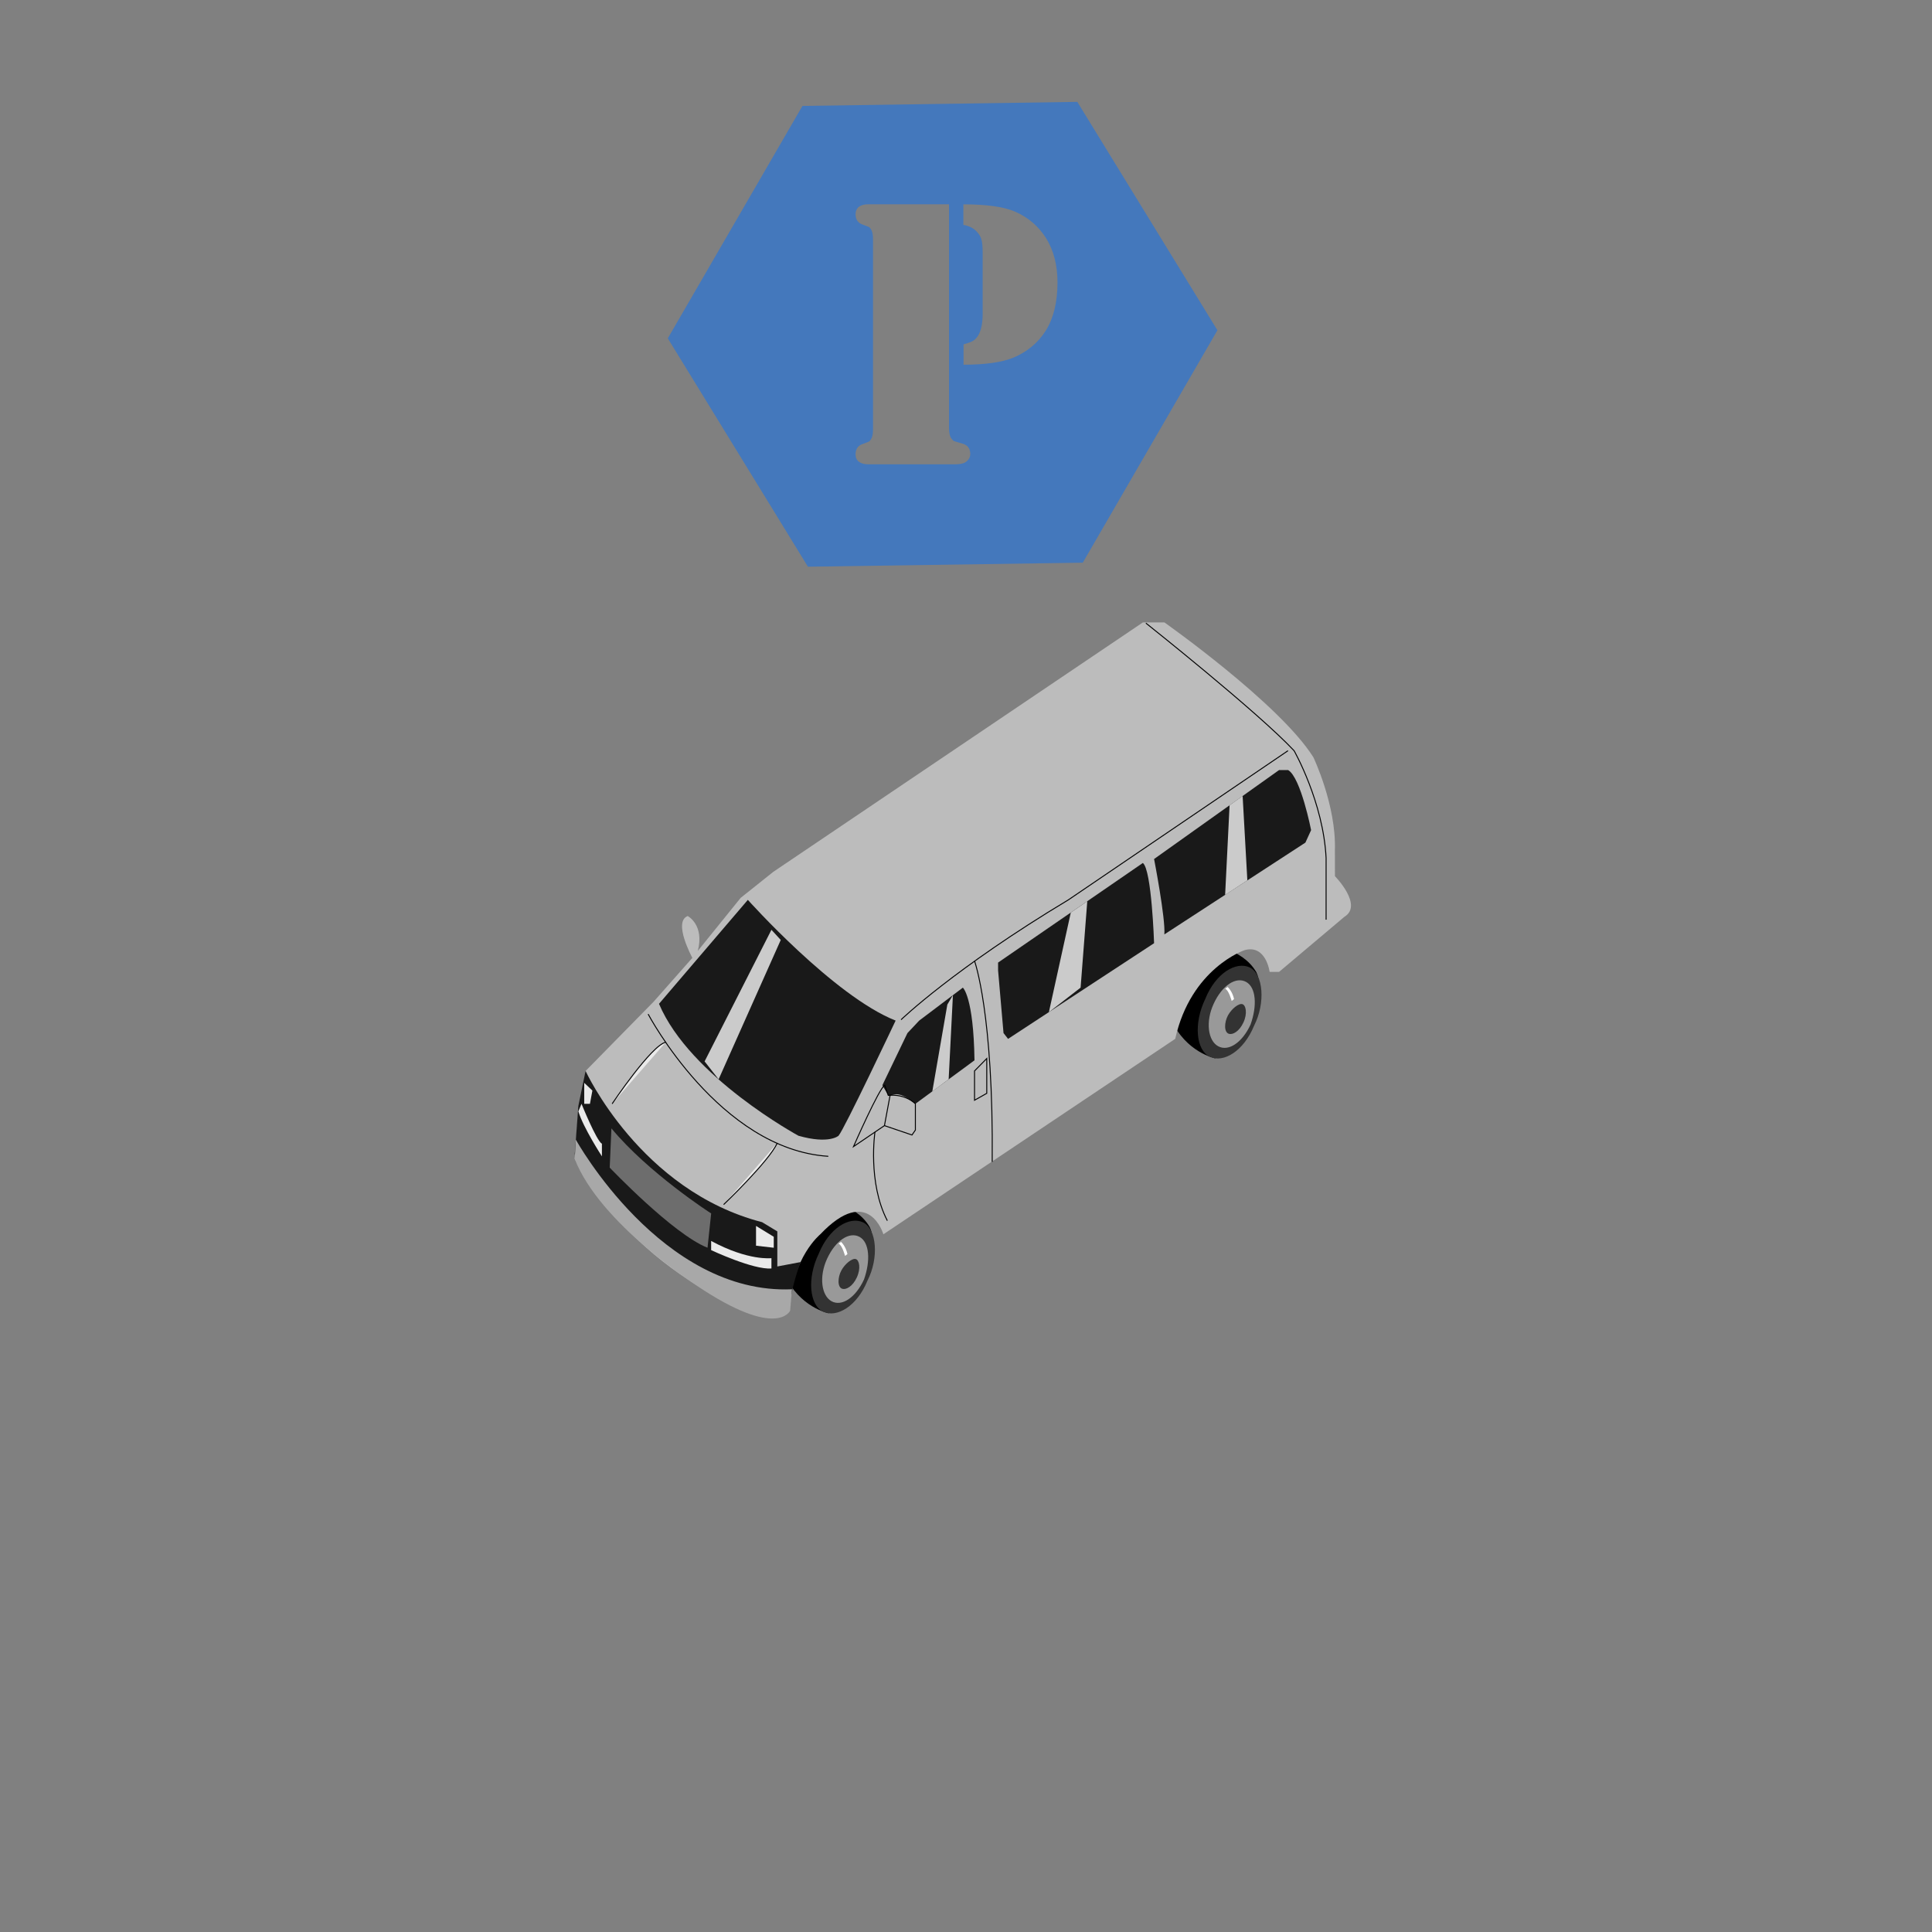 <?xml version="1.0" encoding="utf-8"?>
<!-- Generator: Adobe Illustrator 16.0.0, SVG Export Plug-In . SVG Version: 6.00 Build 0)  -->
<!DOCTYPE svg PUBLIC "-//W3C//DTD SVG 1.1//EN" "http://www.w3.org/Graphics/SVG/1.1/DTD/svg11.dtd">
<svg version="1.1" id="Layer_1" xmlns="http://www.w3.org/2000/svg" xmlns:xlink="http://www.w3.org/1999/xlink" x="0px" y="0px"
	 width="200px" height="200px" viewBox="0 0 200 200" enable-background="new 0 0 200 200" xml:space="preserve">
<rect x="0" y="0" width="200" height="200" fill="#808080" stroke="none"/>
<g>
	<g id="Tire_2_1_">
		<path d="M85.769,135.944c0,0-3.018-0.606-4.538-3.985c0,0-0.7-5.825,3.754-7.75c0,0,3.514,0.217,5.041,2.802
			C91.615,130.147,85.769,135.944,85.769,135.944z"/>
		<path fill="#333333" d="M89.805,132.562c-1.069,2.646-3.175,3.896-4.589,3.224c-1.416-0.672-1.706-3.438-0.453-6.02
			c1.068-2.635,3.174-3.893,4.589-3.225C90.77,127.228,90.995,130.232,89.805,132.562z"/>
		<path fill="#999999" d="M88.975,128.039c-1.045-0.565-2.471,0.355-3.35,2.254c-0.875,1.886-0.58,3.848,0.464,4.415
			c1.045,0.566,2.472-0.353,3.35-2.253C90.127,130.52,90.02,128.611,88.975,128.039z M88.697,132.244
			c-0.439,0.95-1.119,1.282-1.489,1.175c-0.554-0.154-0.484-1.216-0.11-1.904c0.376-0.694,1.119-1.286,1.49-1.179
			C88.954,130.443,89.134,131.302,88.697,132.244z"/>
		<path fill="#FFFFFF" d="M87.058,128.558c0,0,0.49,0.416,0.669,1.264l-0.248,0.19c0,0-0.302-1.148-0.671-1.258L87.058,128.558z"/>
	</g>
	<g id="Tire_2_3_">
		<path d="M125.792,109.558c0,0-3.02-0.61-4.546-3.993c0,0-0.703-5.821,3.762-7.745c0,0,3.515,0.216,5.037,2.8
			C131.634,103.753,125.792,109.558,125.792,109.558z"/>
		<path fill="#333333" d="M129.825,106.175c-1.073,2.637-3.176,3.899-4.588,3.218c-1.417-0.67-1.707-3.434-0.454-6.018
			c1.069-2.633,3.178-3.894,4.589-3.225C130.788,100.834,131.014,103.84,129.825,106.175z"/>
		<path fill="#999999" d="M128.994,101.647c-1.048-0.571-2.473,0.35-3.349,2.248c-0.88,1.887-0.584,3.854,0.463,4.413
			c1.046,0.568,2.476-0.35,3.347-2.243C130.151,104.127,130.041,102.216,128.994,101.647z M128.716,105.852
			c-0.439,0.949-1.117,1.28-1.485,1.173c-0.556-0.155-0.489-1.212-0.115-1.908c0.379-0.691,1.121-1.278,1.491-1.169
			C128.977,104.055,129.157,104.913,128.716,105.852z"/>
		<path fill="#FFFFFF" d="M127.075,102.168c0,0,0.493,0.41,0.674,1.257l-0.246,0.196c0,0-0.305-1.148-0.673-1.255L127.075,102.168z"
			/>
	</g>
	<g id="Body_1_">
		<path fill="#BCBCBC" d="M59.493,119.972l0.376-4.93l0.329-0.775l0.424-3.402l7.039-7.167l4.012-4.541c0,0-2.041-3.73-0.482-4.331
			c0,0,1.75,0.911,1.044,3.613l4.435-5.489l3.387-2.702l38.257-25.819h2.222c0,0,11.927,8.406,15.424,13.962
			c0,0,2.371,4.955,2.229,9.607l0.005,2.703c0,0,2.952,3.001,0.981,4.204l-6.766,5.704h-0.978c0,0-0.365-2.854-2.583-2.254
			c0,0-5.56,1.856-7.188,9.186l-30.213,20.234c0,0-1.52-5.258-6.532,0c0,0-2.925,2.401-3.123,7.505l-1.693,1.197
			C80.099,136.479,67.376,133.737,59.493,119.972z"/>
		<path fill="#191919" d="M60.619,110.864c0,0,5.665,12.396,18.271,15.654l1.578,0.955v3.632l2.414-0.457
			c0,0-1.088,2.829-1.088,4.646l-1.693,0.399c0,0-2.21,0.099-6.339-2.102c0,0-9.478-4.607-14.264-14.111l0.375-5.006L60.619,110.864
			z"/>
		<path fill="#191919" d="M68.22,103.914l9.197-10.76c0,0,8.915,9.979,15.298,12.497c0,0-5.349,11.322-5.912,11.922
			c0,0-0.975,0.903-4.146,0C82.657,117.57,71.412,111.483,68.22,103.914z"/>
		<path fill="#191919" d="M91.344,112.339l2.593-5.393l1.218-1.295l4.519-3.411c0,0,1.108,0.921,1.205,7.524l-6.124,4.508
			c0,0-1.386-1.276-2.322-0.943c-0.937,0.338-0.11-0.267-0.484,0.061L91.344,112.339z"/>
		<path fill="#191919" d="M103.321,99.645v0.806l0.563,6.492l0.471,0.601l15.115-9.903c0,0-0.245-7.604-1.162-8.306L103.321,99.645z
			"/>
		<path fill="#191919" d="M119.47,88.925c0,0,1.192,6.129,1.064,7.804l14.601-9.503l0.59-1.291c0,0-1.056-5.416-2.371-6.216h-0.949
			L119.47,88.925z"/>
		<path fill="#6D6D6D" d="M63.294,116.808l-0.177,4.063c0,0,6.561,6.893,10.126,8.295l0.376-3.553
			C73.617,125.623,67.095,121.411,63.294,116.808z"/>
		<path fill="#EAEAEA" d="M60.197,114.267c0,0,1.55,3.834,2.113,4.136v1.299c0,0-1.923-2.951-2.439-4.655L60.197,114.267z"/>
		<path fill="#EAEAEA" d="M73.617,128.463v0.948c0,0,4.363,2.054,6.242,1.901v-1.067C79.859,130.238,77.514,130.563,73.617,128.463z
			"/>
		<polygon fill="#EAEAEA" points="78.264,126.907 78.264,128.955 80.099,129.166 80.099,128.032 		"/>
		<polygon fill="#EAEAEA" points="60.479,112.097 61.324,112.896 61.07,114.267 60.479,114.267 		"/>
		<path fill="#A8A8A8" d="M59.608,117.974c0,0,8.88,16.089,22.384,15.491l-0.198,2.217c0,0-1.325,3.02-9.677-2.598
			c0,0-10.018-6.388-12.623-13.112L59.608,117.974z"/>
		<path fill="#EAEAEA" stroke="#000000" stroke-width="0.1" stroke-miterlimit="10" d="M63.367,114.267c0,0,4.068-6.065,5.561-6.38"
			/>
		<path fill="#EAEAEA" stroke="#000000" stroke-width="0.1" stroke-miterlimit="10" d="M74.911,124.697c0,0,4.646-4.424,5.561-6.38"
			/>
		<path fill="none" stroke="#000000" stroke-width="0.1" stroke-miterlimit="10" d="M67.095,104.979c0,0,7.386,13.998,18.65,14.722"
			/>
		<path fill="none" stroke="#000000" stroke-width="0.1" stroke-miterlimit="10" d="M88.353,118.696c0,0,2.675-6.105,3.238-6.352
			l0.361,1.051c0,0,1.611-0.248,2.808,0.871v2.717l-0.352,0.511l-2.85-0.97L88.353,118.696z"/>
		
			<line fill="none" stroke="#000000" stroke-width="0.1" stroke-miterlimit="10" x1="91.558" y1="116.522" x2="92.152" y2="113.329"/>
		<path fill="none" stroke="#000000" stroke-width="0.1" stroke-miterlimit="10" d="M100.883,99.481c0,0,1.972,5.404,1.83,20.792"/>
		<path fill="none" stroke="#000000" stroke-width="0.1" stroke-miterlimit="10" d="M90.574,117.192c0,0-0.776,5.211,1.283,9.173"/>
		<path fill="none" stroke="#000000" stroke-width="0.1" stroke-miterlimit="10" d="M93.277,105.561c0,0,5.493-5.307,17.321-12.409
			l22.734-15.438"/>
		<path fill="none" stroke="#000000" stroke-width="0.1" stroke-miterlimit="10" d="M118.621,64.506c0,0,11.543,9.158,15.344,13.21
			c0,0,3.031,5.329,3.312,11.109v6.379"/>
		<polygon fill="none" stroke="#000000" stroke-width="0.1" stroke-miterlimit="10" points="102.149,109.576 100.883,110.864 
			100.883,113.895 102.149,113.181 		"/>
		<polygon opacity="0.8" fill="#F7F7F7" enable-background="new    " points="79.859,96.252 72.94,109.876 74.391,111.729 
			80.823,97.305 		"/>
		<polygon opacity="0.8" fill="#F7F7F7" enable-background="new    " points="98.068,103.993 96.513,112.979 98.205,111.729 
			98.646,103.013 		"/>
		<polygon opacity="0.8" fill="#F7F7F7" enable-background="new    " points="112.554,93.298 111.863,102.24 108.581,104.778 
			110.848,94.471 		"/>
		<polygon opacity="0.8" fill="#F7F7F7" enable-background="new    " points="127.286,83.363 126.825,92.636 129.125,91.135 
			128.637,82.401 		"/>
	</g>
</g>
<path id="parking" fill="#4478BC" d="M111.524,10.546l-28.454,0.42L69.13,35.024l14.506,23.642l28.452-0.417l13.94-24.061
	L111.524,10.546z M99.974,47.83c-0.224,0.157-0.593,0.235-1.115,0.235h-0.604h-7.899h-0.459c-0.426,0-0.753-0.089-0.985-0.266
	c-0.229-0.176-0.344-0.428-0.344-0.759c0-0.54,0.235-0.898,0.708-1.066c0.39-0.143,0.619-0.232,0.683-0.266
	c0.063-0.034,0.129-0.106,0.203-0.229c0.14-0.207,0.211-0.541,0.211-1.002v-19.74c0-0.459-0.072-0.794-0.211-1.007
	c-0.074-0.117-0.141-0.191-0.203-0.227c-0.063-0.034-0.297-0.12-0.683-0.266c-0.473-0.172-0.708-0.527-0.708-1.063
	c0-0.329,0.115-0.583,0.344-0.763c0.232-0.178,0.561-0.266,0.985-0.266h0.459h7.886v23.168c0,0.512,0.088,0.879,0.264,1.103
	c0.095,0.134,0.182,0.215,0.266,0.246c0.084,0.034,0.359,0.115,0.818,0.247c0.563,0.146,0.852,0.509,0.852,1.086
	C100.434,47.341,100.278,47.617,99.974,47.83z M108.272,34.208c-0.802,1.271-1.928,2.211-3.371,2.816
	c-1.191,0.487-2.91,0.73-5.156,0.73v-2.108c0.51-0.134,0.867-0.271,1.068-0.417c0.209-0.148,0.393-0.367,0.541-0.669
	c0.248-0.515,0.371-1.204,0.371-2.071v-6.31c0-0.616-0.039-1.078-0.123-1.378c-0.084-0.301-0.248-0.576-0.494-0.829
	c-0.345-0.367-0.804-0.597-1.381-0.688v-2.13c2.434,0,4.231,0.258,5.389,0.771c1.332,0.59,2.391,1.496,3.168,2.721
	c0.781,1.253,1.188,2.78,1.188,4.598C109.47,31.256,109.071,32.914,108.272,34.208z"/>
</svg>
